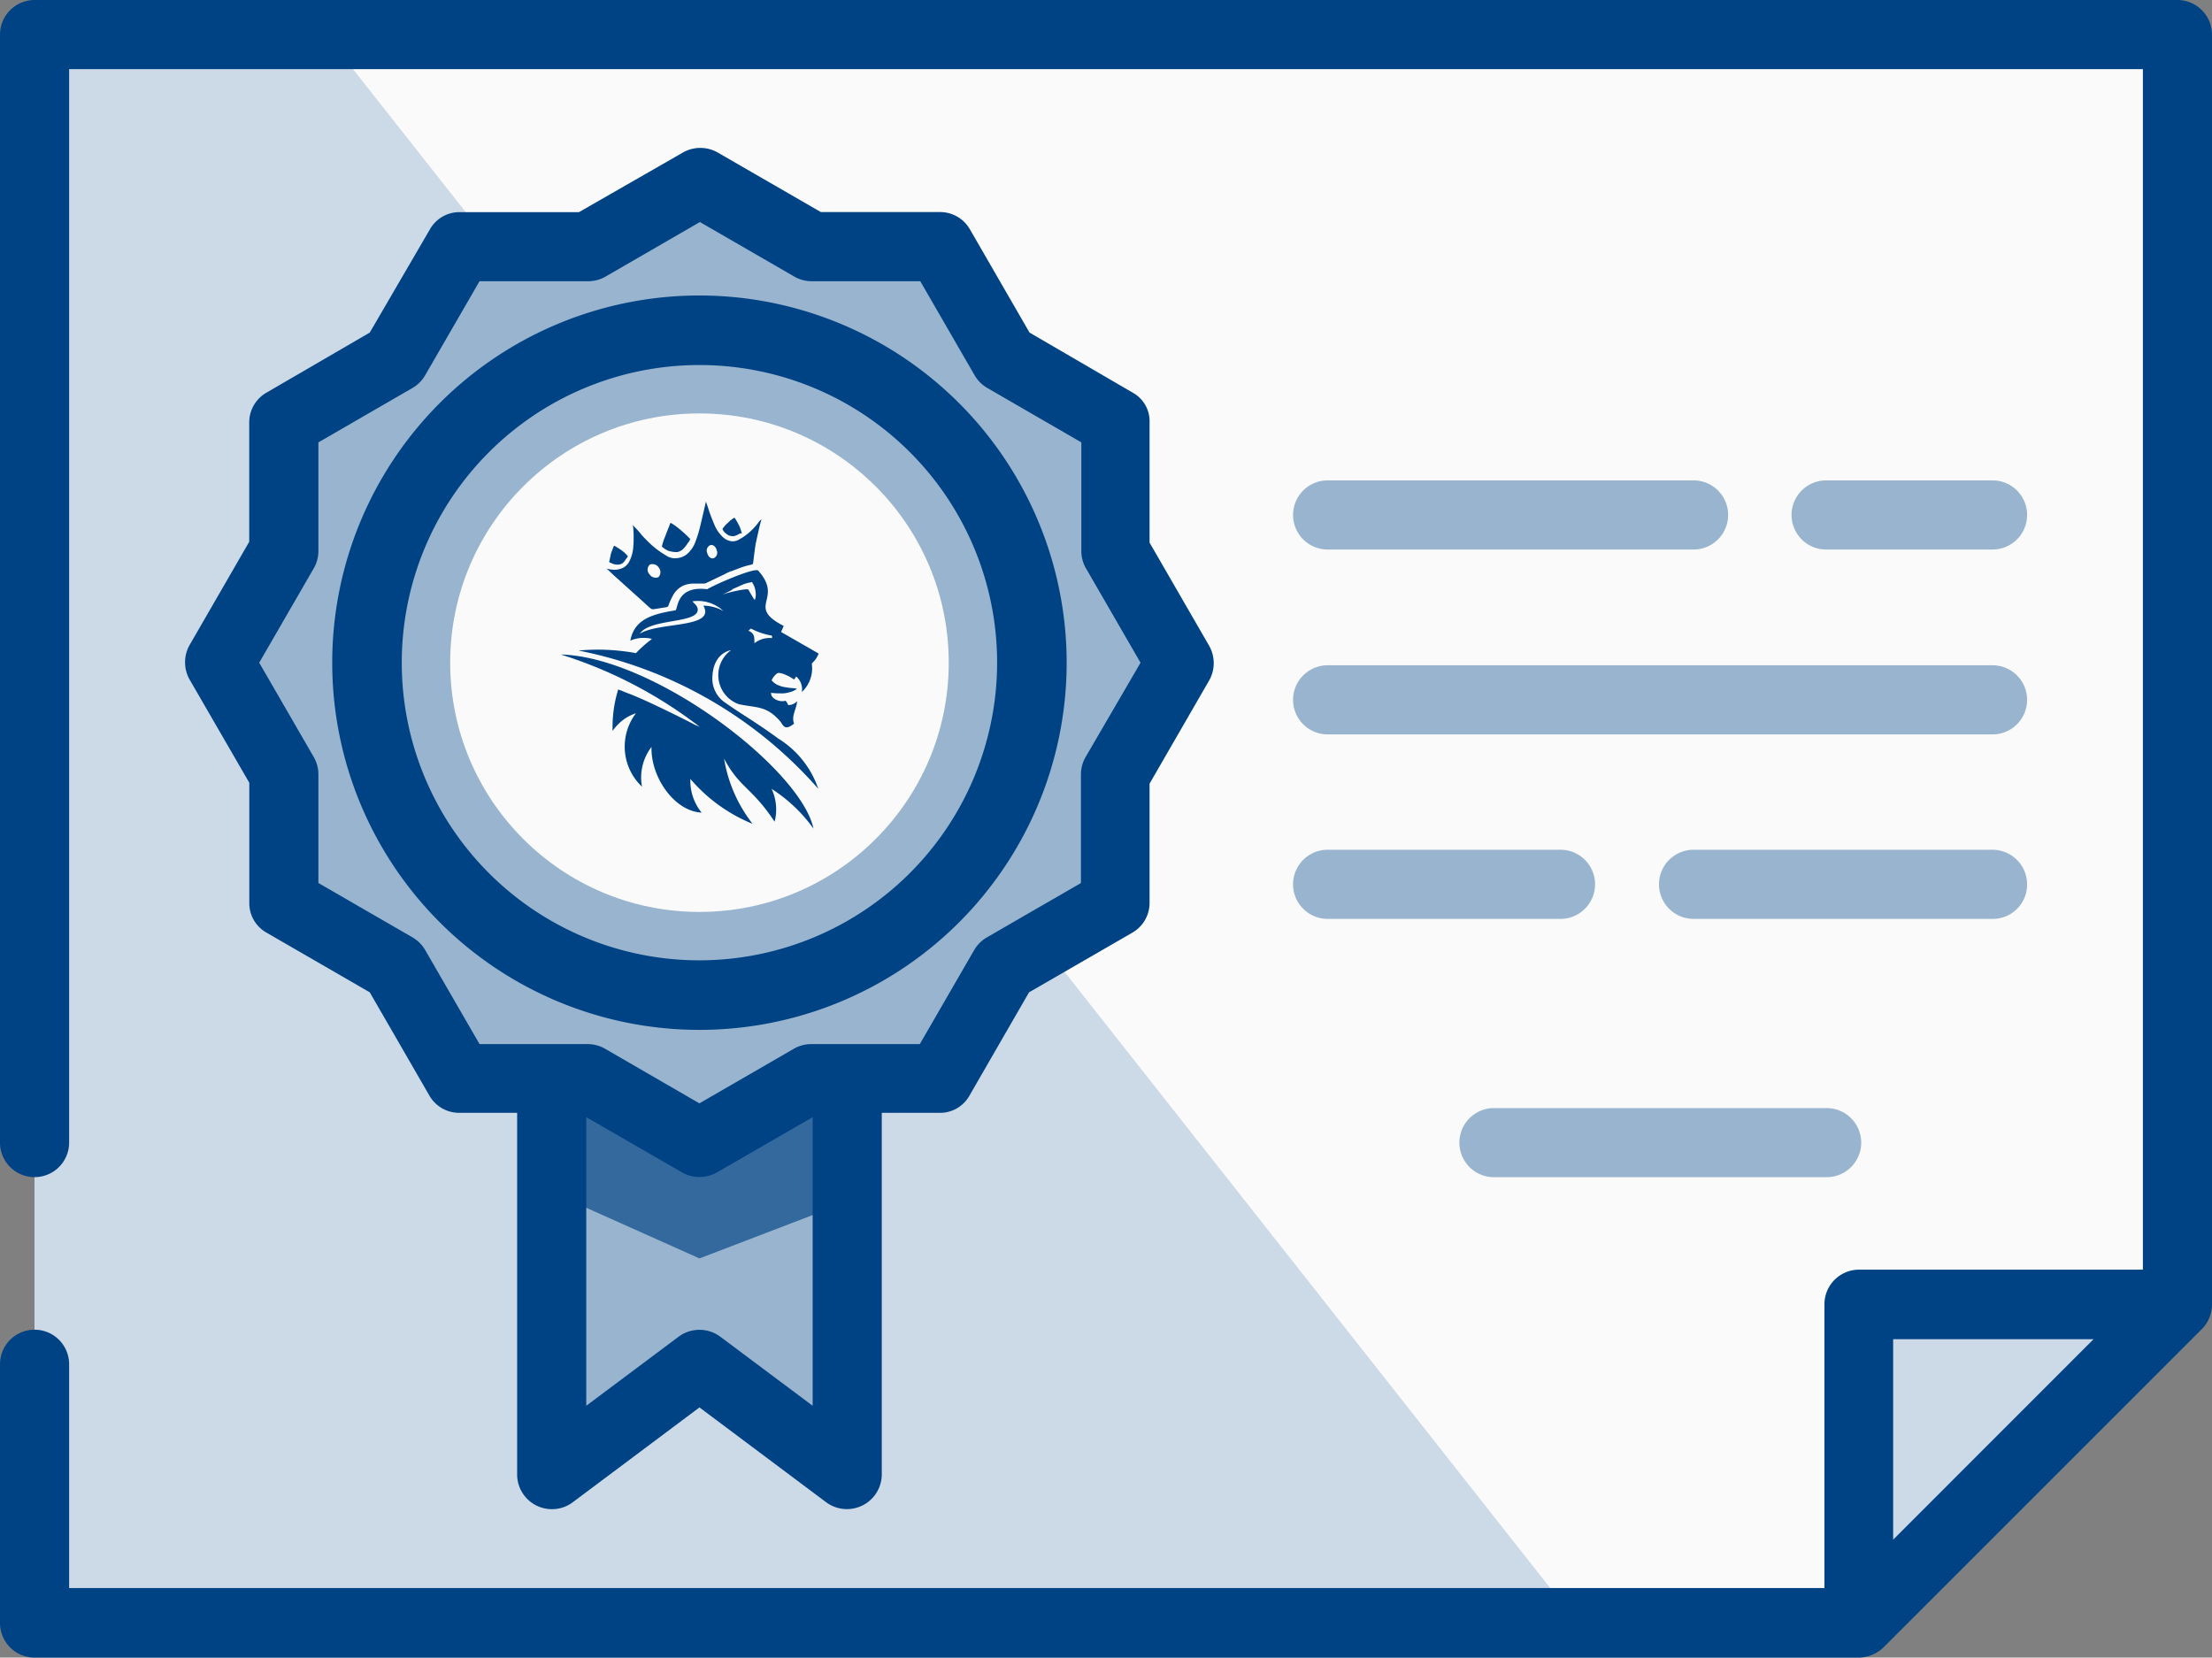 <svg xmlns="http://www.w3.org/2000/svg" viewBox="-23320 -16176.047 139.574 104.599">
  <rect x="-23320" y="-16176.047" width="139.574" height="104.599" fill="#808080" stroke="none"/>
  <defs>
    <style>
      .cls-1 {
        fill: #fafafa;
      }

      .cls-2 {
        fill: #ccd9e7;
      }

      .cls-3 {
        fill: #99b4ce;
      }

      .cls-4 {
        fill: #33699d;
      }

      .cls-5 {
        fill: #004385;
      }
    </style>
  </defs>
  <g id="Group_362" data-name="Group 362" transform="translate(-24132 -16651.047)">
    <g id="Group_361" data-name="Group 361" transform="translate(812 475)">
      <path id="Path_635" data-name="Path 635" class="cls-1" d="M143.213,8H8V108.237H123.094l20.118-20.091Z" transform="translate(-5.819 -5.819)"/>
      <path id="Path_636" data-name="Path 636" class="cls-2" d="M8,8V108.237h97.375L26.374,8Z" transform="translate(-5.819 -5.819)"/>
      <path id="Path_637" data-name="Path 637" class="cls-2" d="M430.2,322.091,450.318,302H430.2Z" transform="translate(-312.925 -219.673)"/>
      <path id="Path_638" data-name="Path 638" class="cls-3" d="M146.346,241.992l-9.323-6.979-9.323,6.979V204.7h18.646Z" transform="translate(-92.888 -148.898)"/>
      <path id="Path_639" data-name="Path 639" class="cls-4" d="M146.346,224.737V204.7H127.7v19.437l9.323,4.171Z" transform="translate(-92.888 -148.898)"/>
      <path id="Path_640" data-name="Path 640" class="cls-3" d="M81.087,42.2l7.033,4.062h8.124l4.062,7.033,7.033,4.062v8.124l4.062,7.033-4.062,7.033v8.124l-7.033,4.062-4.062,7.033H88.12l-7.033,4.062-7.033-4.062h-8.1L61.9,91.732l-7.033-4.062V79.547L50.8,72.514l4.062-7.033V57.357L61.9,53.3l4.062-7.033h8.1Z" transform="translate(-36.952 -30.696)"/>
      <circle id="Ellipse_105" data-name="Ellipse 105" class="cls-3" cx="20.991" cy="20.991" r="20.991" transform="translate(23.144 20.827)"/>
      <circle id="Ellipse_106" data-name="Ellipse 106" class="cls-1" cx="15.729" cy="15.729" r="15.729" transform="translate(28.406 26.088)"/>
      <path id="Path_641" data-name="Path 641" class="cls-5" d="M139.574,2.181A2.187,2.187,0,0,0,137.393,0H2.181A2.187,2.187,0,0,0,0,2.181V72.1a2.181,2.181,0,0,0,4.362,0V4.362H135.213V80.119H117.3a2.187,2.187,0,0,0-2.181,2.181v17.91H4.362V86.089a2.181,2.181,0,0,0-4.362,0v16.329A2.187,2.187,0,0,0,2.181,104.6H117.275a2.332,2.332,0,0,0,1.554-.627l20.118-20.118a2.208,2.208,0,0,0,.627-1.554ZM119.456,97.157V84.508H132.1Z"/>
      <path id="Path_642" data-name="Path 642" class="cls-5" d="M102.646,49.693,96.131,45.9l-3.762-6.515a2.164,2.164,0,0,0-1.881-1.09H82.964l-6.515-3.762a2.22,2.22,0,0,0-2.181,0L67.7,38.3H60.174a2.132,2.132,0,0,0-1.881,1.09L54.5,45.9l-6.515,3.789a2.164,2.164,0,0,0-1.09,1.881V59.1l-3.762,6.515a2.22,2.22,0,0,0,0,2.181L46.9,74.309v7.578a2.132,2.132,0,0,0,1.09,1.881L54.5,87.531l3.762,6.515a2.164,2.164,0,0,0,1.881,1.09H63.8v22.844a2.195,2.195,0,0,0,3.489,1.745l8.015-6,8.015,6a2.2,2.2,0,0,0,3.489-1.745V95.137h3.653a2.132,2.132,0,0,0,1.881-1.09L96.1,87.531l6.515-3.762a2.164,2.164,0,0,0,1.09-1.881V74.364l3.762-6.515a2.22,2.22,0,0,0,0-2.181l-3.762-6.515V51.574A2.055,2.055,0,0,0,102.646,49.693ZM76.612,109.258a2.208,2.208,0,0,0-2.617,0l-5.834,4.362V95.409L74.213,98.9a2.22,2.22,0,0,0,2.181,0l6.052-3.489v18.21ZM99.675,72.674a2.185,2.185,0,0,0-.3,1.09v6.87l-5.943,3.435a2.2,2.2,0,0,0-.791.791L89.207,90.8h-6.87a2.185,2.185,0,0,0-1.09.3L75.3,94.537,69.361,91.1a2.185,2.185,0,0,0-1.09-.3H61.428l-3.435-5.943a2.2,2.2,0,0,0-.791-.791L51.26,80.634v-6.87a2.185,2.185,0,0,0-.3-1.09l-3.435-5.943,3.435-5.943a2.185,2.185,0,0,0,.3-1.09v-6.87L57.2,49.393a2.2,2.2,0,0,0,.791-.791l3.435-5.943H68.3a2.185,2.185,0,0,0,1.09-.3l5.943-3.435,5.943,3.435a2.185,2.185,0,0,0,1.09.3h6.87L92.669,48.6a2.2,2.2,0,0,0,.791.791L99.4,52.828V59.7a2.185,2.185,0,0,0,.3,1.09l3.435,5.943Z" transform="translate(-31.169 -24.913)"/>
      <path id="Path_643" data-name="Path 643" class="cls-5" d="M100.071,68.4a23.171,23.171,0,1,0,23.171,23.171A23.187,23.187,0,0,0,100.071,68.4Zm0,41.954a18.783,18.783,0,1,1,18.783-18.783A18.8,18.8,0,0,1,100.071,110.354Z" transform="translate(-55.937 -49.754)"/>
      <path id="Path_644" data-name="Path 644" class="cls-3" d="M301.481,115.562h23.09a2.181,2.181,0,1,0,0-4.362h-23.09a2.181,2.181,0,0,0,0,4.362Z" transform="translate(-217.709 -80.886)"/>
      <path id="Path_645" data-name="Path 645" class="cls-3" d="M427.376,115.562a2.181,2.181,0,0,0,0-4.362h-10.5a2.181,2.181,0,1,0,0,4.362Z" transform="translate(-301.65 -80.886)"/>
      <path id="Path_646" data-name="Path 646" class="cls-3" d="M301.481,158.362h41.954a2.181,2.181,0,0,0,0-4.362H301.481a2.181,2.181,0,0,0,0,4.362Z" transform="translate(-217.709 -112.019)"/>
      <path id="Path_647" data-name="Path 647" class="cls-3" d="M301.481,201.062h14.693a2.181,2.181,0,0,0,0-4.362H301.481a2.181,2.181,0,0,0,0,4.362Z" transform="translate(-217.709 -143.078)"/>
      <path id="Path_648" data-name="Path 648" class="cls-3" d="M407.226,198.881a2.187,2.187,0,0,0-2.181-2.181H386.181a2.181,2.181,0,1,0,0,4.362h18.892A2.164,2.164,0,0,0,407.226,198.881Z" transform="translate(-279.319 -143.078)"/>
      <path id="Path_649" data-name="Path 649" class="cls-3" d="M339.981,256.5a2.181,2.181,0,0,0,0,4.362h20.991a2.181,2.181,0,0,0,0-4.362Z" transform="translate(-245.714 -186.577)"/>
      <g id="Group_360" data-name="Group 360" transform="translate(35.384 31.65)">
        <path id="Path_650" data-name="Path 650" class="cls-5" d="M129.8,151.5a28.009,28.009,0,0,1,8.424,4.307,4.006,4.006,0,0,1,.354.273,1.7,1.7,0,0,0-.3-.136c-.409-.218-1.227-.627-1.963-.981s-1.363-.654-2.181-.981c-.245-.082-.463-.191-.709-.273a7.973,7.973,0,0,0-.354,2.617,2.862,2.862,0,0,1,1.472-1.118,3.479,3.479,0,0,0,.382,4.634,3.17,3.17,0,0,1,.6-2.508c-.055,1.908,1.445,4.062,3.162,4.144a3.185,3.185,0,0,1-.709-2.126,10.214,10.214,0,0,0,3.926,2.835,9.05,9.05,0,0,1-1.8-4.116c.981,1.854,1.745,1.8,3.189,3.98a3.071,3.071,0,0,0-.191-2.072,9.66,9.66,0,0,1,2.644,2.508C144.957,158.751,135.743,151.664,129.8,151.5Z" transform="translate(-129.8 -141.85)"/>
        <path id="Path_651" data-name="Path 651" class="cls-5" d="M150.05,117.327a3.908,3.908,0,0,1-.545.627,3.386,3.386,0,0,1-.709.518.79.79,0,0,1-.491.136,1,1,0,0,1-.545-.245,2.268,2.268,0,0,1-.518-.709c-.136-.327-.273-.654-.382-.981-.082-.273-.136-.409-.164-.491l-.027-.082-.055.245c-.055.245-.164.709-.273,1.172a8.328,8.328,0,0,1-.354,1.172,1.844,1.844,0,0,1-.491.709,1.168,1.168,0,0,1-.654.273.985.985,0,0,1-.682-.164,5.954,5.954,0,0,1-.845-.6,8.69,8.69,0,0,1-.709-.709,5.544,5.544,0,0,0-.463-.518l-.082-.109.027.245a7.646,7.646,0,0,1,0,1.118,2.419,2.419,0,0,1-.218.872.962.962,0,0,1-.409.463,1.267,1.267,0,0,1-.572.136,2.1,2.1,0,0,1-.409-.055l-.082-.027.463.436,1.908,1.717c.463.436.463.436.654.409l.682-.109c.164-.027.164-.027.218-.164a4.016,4.016,0,0,1,.273-.6,1.446,1.446,0,0,1,.572-.572,1.591,1.591,0,0,1,.709-.164h.6a.405.405,0,0,0,.245-.055l.572-.273.518-.245a3.751,3.751,0,0,1,.463-.218h.027c.218-.082.491-.191.736-.273a5.082,5.082,0,0,1,.518-.136c.082-.027.082-.027.109-.245s.082-.654.136-1.036c.082-.382.164-.736.218-.981s.109-.436.136-.518l.027-.082Zm-6.379,3.544a.469.469,0,0,1-.572-.191.429.429,0,0,1,.027-.6h0a.469.469,0,0,1,.572.191A.456.456,0,0,1,143.671,120.871Zm3.489-1.2c-.164.055-.354-.082-.409-.327a.37.37,0,0,1,.191-.491c.164-.055.354.082.409.327A.37.37,0,0,1,147.161,119.671Z" transform="translate(-137.51 -116.1)"/>
        <path id="Path_652" data-name="Path 652" class="cls-5" d="M168.209,120.907a1.138,1.138,0,0,1-.273.109.748.748,0,0,1-.354-.055,1.5,1.5,0,0,1-.245-.191.57.57,0,0,1-.109-.164l-.027-.027.055-.082a1.43,1.43,0,0,1,.273-.3,2.584,2.584,0,0,1,.354-.3c.082-.055.082-.055.136.027s.164.273.245.436a2.135,2.135,0,0,1,.136.382l.027.082-.027.027c-.082-.027-.136.027-.191.055Z" transform="translate(-157.005 -118.835)"/>
        <path id="Path_653" data-name="Path 653" class="cls-5" d="M154.836,122.326a2.059,2.059,0,0,1-.3.382.727.727,0,0,1-.382.191,1.889,1.889,0,0,1-.545-.082,1.545,1.545,0,0,1-.354-.218l-.055-.055.027-.109a3.322,3.322,0,0,1,.191-.545c.082-.245.218-.545.273-.709s.055-.136.191-.055a5.2,5.2,0,0,1,.6.463c.164.136.3.273.436.409l.082.082-.027.027a.594.594,0,0,1-.136.218Z" transform="translate(-146.821 -119.709)"/>
        <path id="Path_654" data-name="Path 654" class="cls-5" d="M142.063,127.189a1.5,1.5,0,0,1-.191.245.548.548,0,0,1-.354.109.98.98,0,0,1-.3-.055,1.329,1.329,0,0,0-.191-.082l-.027-.055.027-.082.082-.409c.055-.164.136-.354.164-.436s.027-.082.136-.027c.082.055.273.164.409.273a1.429,1.429,0,0,1,.3.273l.055.055v.027a.57.57,0,0,1-.109.164Z" transform="translate(-137.947 -123.564)"/>
        <path id="Path_655" data-name="Path 655" class="cls-5" d="M146.522,142.625c-1.527-1.118-2.317-1.527-3.462-2.344a1.835,1.835,0,0,1-.709-1.608c.082-1.5,1.172-1.636,1.172-1.636h0a1.947,1.947,0,0,0,.491,3.408c1.145.245,1.772.082,2.644,1.118.164.245.273.572.845.109-.191-.491.164-.927.191-1.418l-.027.027-.027.027a.72.72,0,0,1-.518.191.566.566,0,0,0-.164-.273c-.3.109-.845-.082-.9-.409a.1.1,0,0,0-.027-.082h.082a4.031,4.031,0,0,0,.545.027,1.509,1.509,0,0,0,.491-.055,1.425,1.425,0,0,0,.436-.164q.123-.082.082-.082c-.082,0-.136-.027-.218-.027a4.073,4.073,0,0,1-.463-.055,1.655,1.655,0,0,1-.491-.136,1.037,1.037,0,0,1-.354-.245l-.055-.055a1.037,1.037,0,0,1,.245-.354c.136-.136.191-.136.409-.082a2.861,2.861,0,0,1,.763.382l.136-.191a1.066,1.066,0,0,1,.354.981,2.045,2.045,0,0,0,.627-1.8,2.459,2.459,0,0,0,.245-.273,2.252,2.252,0,0,0,.191-.354l-2.372-1.363.164-.382c-2.426-1.254.027-1.663-1.608-3.489-.191-.218-2.617.818-3.217,1.172-2.017-.245-1.826,1.309-2.017,1.336-1.581.245-2.59.627-2.835,1.908a2.141,2.141,0,0,1,1.363-.109.027.027,0,0,0-.027.027,7.48,7.48,0,0,0-.981.872,13.3,13.3,0,0,0-3.626-.164,27.141,27.141,0,0,1,15.13,8.723A5.987,5.987,0,0,0,146.522,142.625Zm-.463-6.515c.055.027.027.027.055.027h0v.136A1.568,1.568,0,0,0,145,136.6c0-.354.027-.627-.382-.791l.164-.136A4.27,4.27,0,0,0,146.058,136.109Zm-3.053-2.59c.109-.055.354-.164.6-.3v-.027c.245-.109.545-.245.736-.327a2.55,2.55,0,0,1,.436-.109c.082-.027.082-.027.109.055a1.076,1.076,0,0,1,.164.409,1.33,1.33,0,0,1,.027.463.387.387,0,0,1-.055.164c0,.027,0,.027-.082-.082l-.273-.463c-.055-.109-.055-.109-.191-.109a5.461,5.461,0,0,0-.654.109,6.708,6.708,0,0,0-.818.218ZM137.771,136c.627-.981,3.68-.627,3.653-1.527,0-.245-.245-.382-.327-.518a2.347,2.347,0,0,1,2.017.682h0v-.027a2.611,2.611,0,0,0-1.336-.382C142.6,135.673,138.97,135.237,137.771,136Z" transform="translate(-132.782 -127.659)"/>
      </g>
    </g>
  </g>
</svg>

